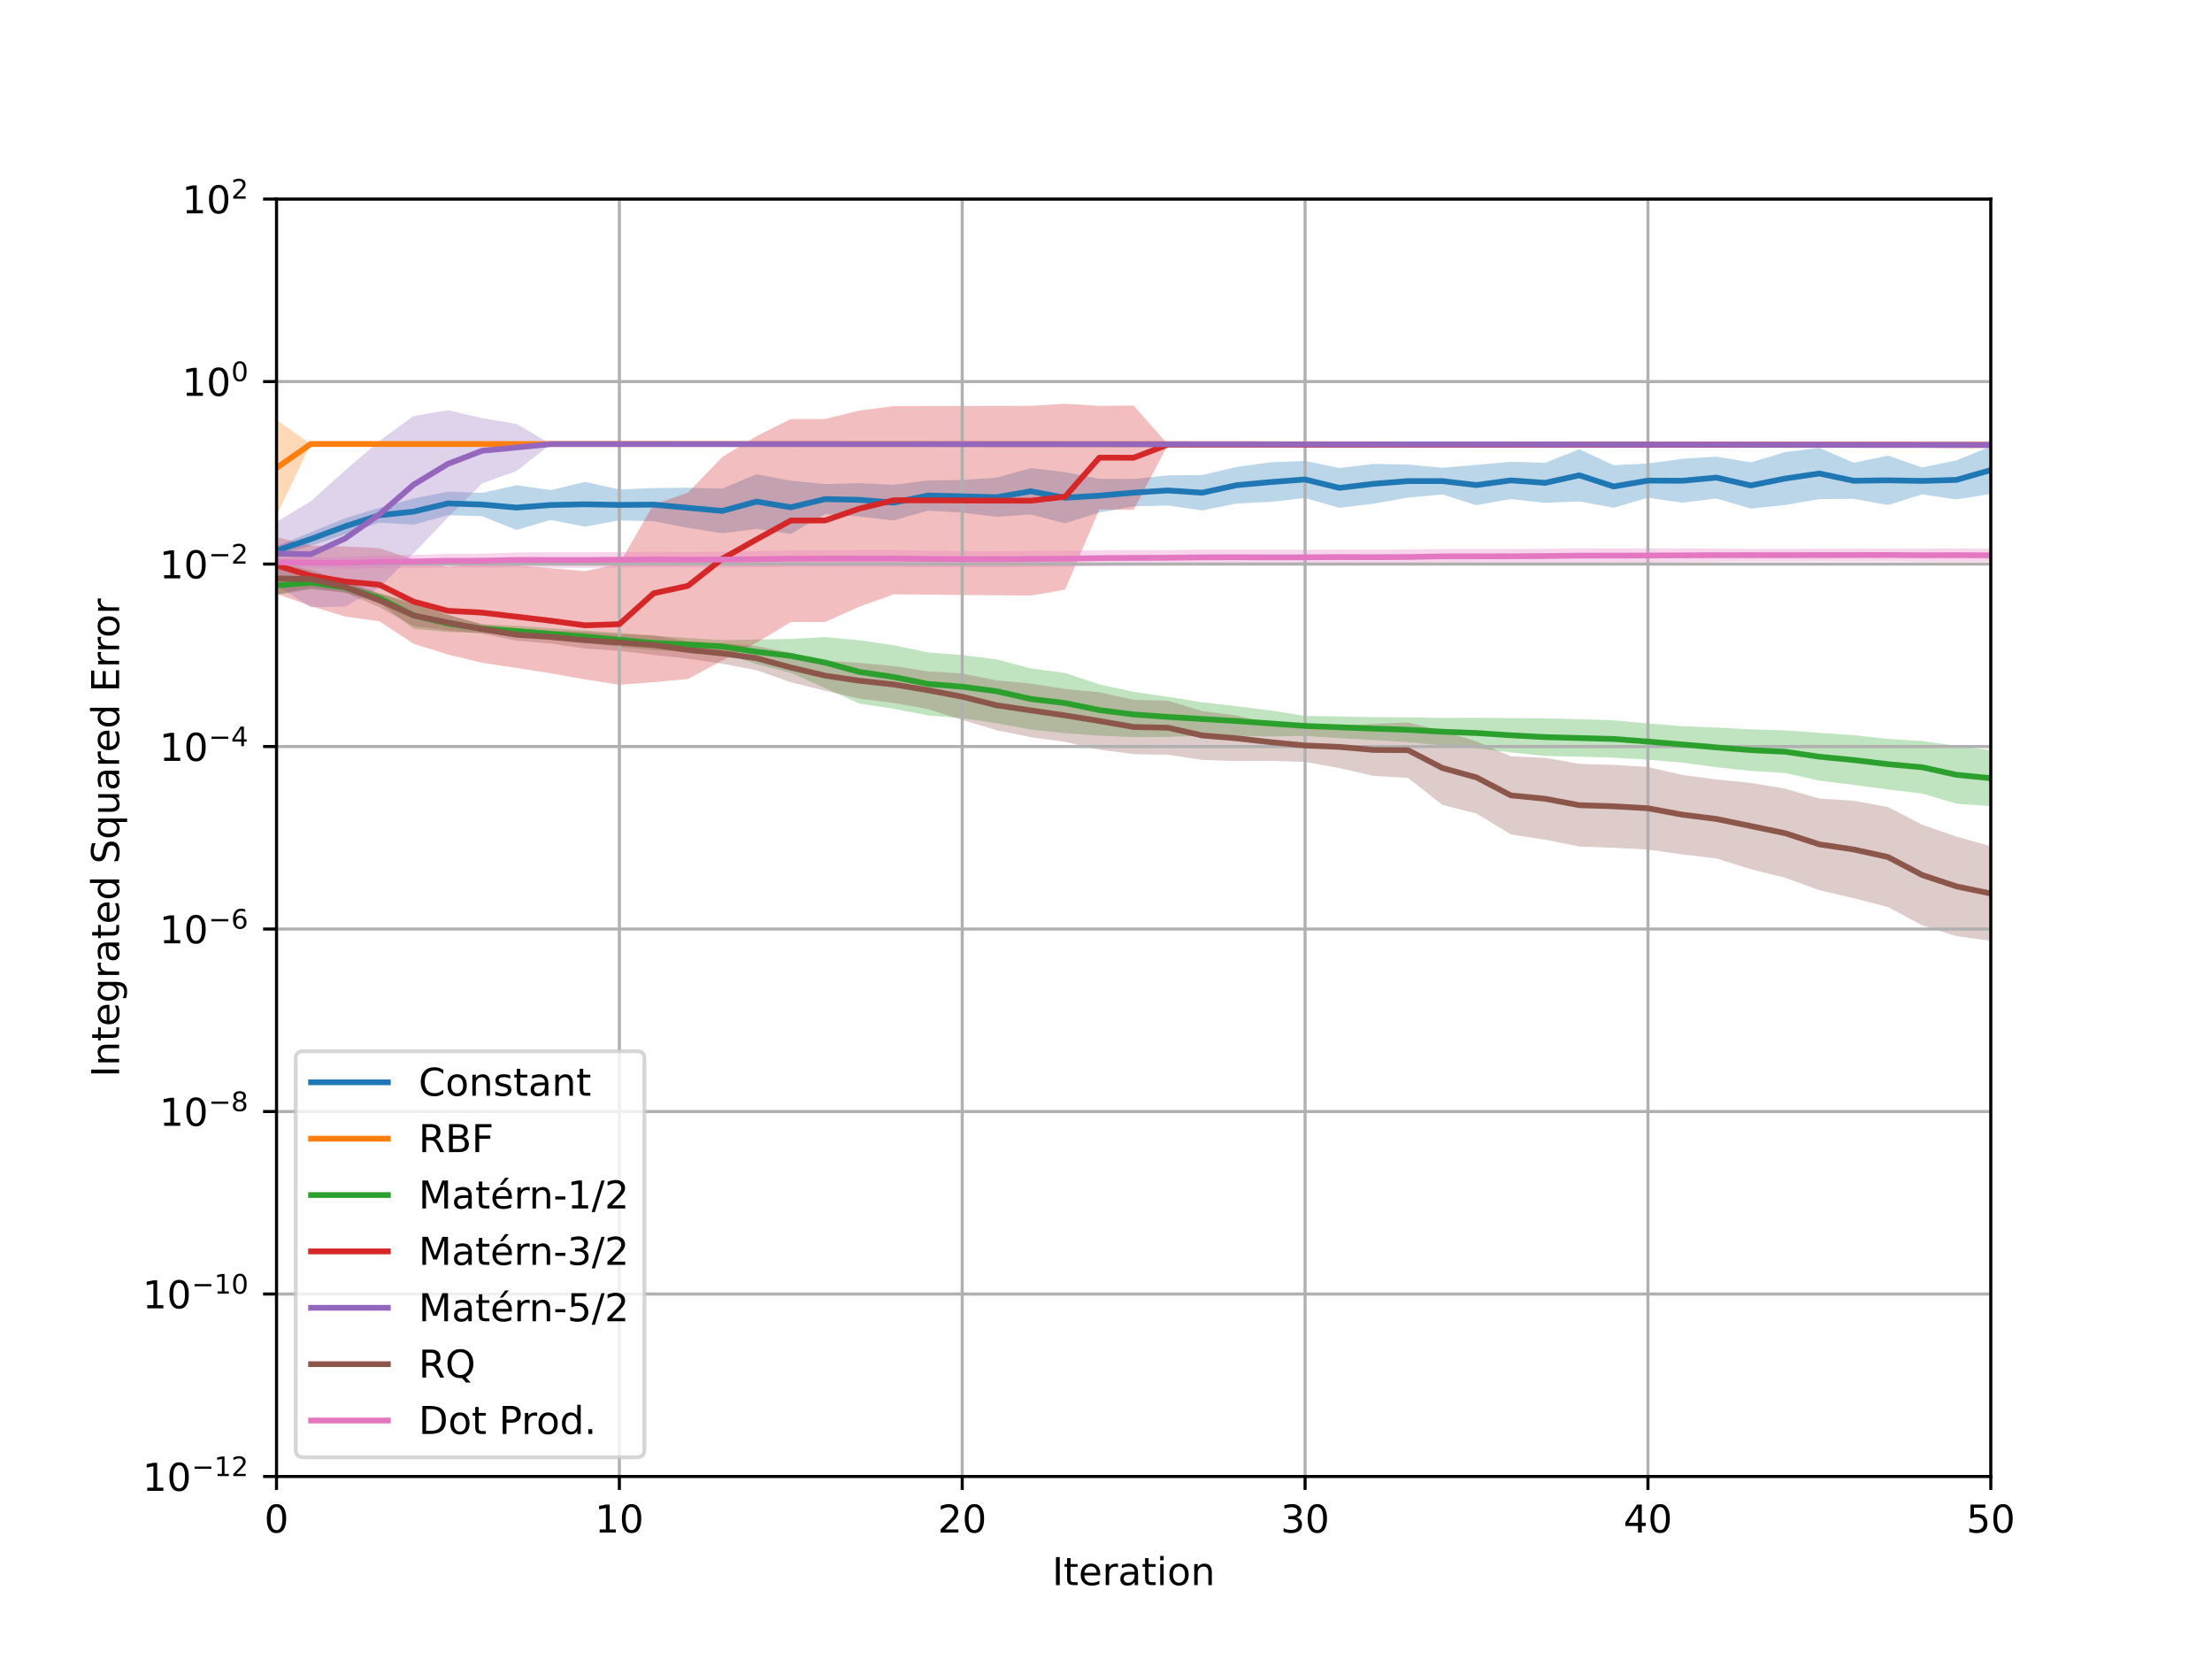 <?xml version="1.0" encoding="utf-8" standalone="no"?>
<!DOCTYPE svg PUBLIC "-//W3C//DTD SVG 1.1//EN"
  "http://www.w3.org/Graphics/SVG/1.1/DTD/svg11.dtd">
<!-- Created with matplotlib (https://matplotlib.org/) -->
<svg height="432pt" version="1.1" viewBox="0 0 576 432" width="576pt" xmlns="http://www.w3.org/2000/svg" xmlns:xlink="http://www.w3.org/1999/xlink">
 <defs>
  <style type="text/css">
*{stroke-linecap:butt;stroke-linejoin:round;}
  </style>
 </defs>
 <g id="figure_1">
  <g id="patch_1">
   <path d="M 0 432 
L 576 432 
L 576 0 
L 0 0 
z
" style="fill:#ffffff;"/>
  </g>
  <g id="axes_1">
   <g id="patch_2">
    <path d="M 72 384.48 
L 518.4 384.48 
L 518.4 51.84 
L 72 51.84 
z
" style="fill:#ffffff;"/>
   </g>
   <g id="PolyCollection_1">
    <path clip-path="url(#p502b6d258f)" d="M 72 144.445 
L 72 142.265 
L 80.928 138.592 
L 89.856 134.965 
L 98.784 132.229 
L 107.712 129.82 
L 116.64 128.041 
L 125.568 128.336 
L 134.496 126.358 
L 143.424 127.62 
L 152.352 125.48 
L 161.28 127.463 
L 170.208 127.087 
L 179.136 127.005 
L 188.064 127.237 
L 196.992 123.503 
L 205.92 125.172 
L 214.848 126.038 
L 223.776 125.796 
L 232.704 126.23 
L 241.632 125.098 
L 250.56 124.986 
L 259.488 124.394 
L 268.416 121.877 
L 277.344 122.945 
L 286.272 124.668 
L 295.2 124.721 
L 304.128 123.782 
L 313.056 123.692 
L 321.984 121.59 
L 330.912 120.38 
L 339.84 120.015 
L 348.768 121.849 
L 357.696 120.811 
L 366.624 120.963 
L 375.552 121.799 
L 384.48 121.058 
L 393.408 120.238 
L 402.336 120.516 
L 411.264 116.979 
L 420.192 121.146 
L 429.12 120.691 
L 438.048 119.487 
L 446.976 118.912 
L 455.904 120.397 
L 464.832 117.718 
L 473.76 116.621 
L 482.688 120.501 
L 491.616 118.636 
L 500.544 121.72 
L 509.472 119.864 
L 518.4 116.21 
L 518.4 128.604 
L 518.4 128.604 
L 509.472 130.047 
L 500.544 128.744 
L 491.616 131.506 
L 482.688 129.879 
L 473.76 129.975 
L 464.832 131.511 
L 455.904 132.427 
L 446.976 129.817 
L 438.048 130.897 
L 429.12 129.609 
L 420.192 132.207 
L 411.264 130.561 
L 402.336 130.944 
L 393.408 129.945 
L 384.48 131.555 
L 375.552 128.758 
L 366.624 129.579 
L 357.696 131.15 
L 348.768 132.246 
L 339.84 129.689 
L 330.912 130.675 
L 321.984 131.114 
L 313.056 132.91 
L 304.128 131.641 
L 295.2 131.855 
L 286.272 133.473 
L 277.344 136.286 
L 268.416 133.971 
L 259.488 134.571 
L 250.56 133.49 
L 241.632 132.982 
L 232.704 135.536 
L 223.776 134.511 
L 214.848 133.887 
L 205.92 139.019 
L 196.992 137.736 
L 188.064 138.858 
L 179.136 137.455 
L 170.208 135.715 
L 161.28 135.493 
L 152.352 137.152 
L 143.424 135.383 
L 134.496 137.995 
L 125.568 134.426 
L 116.64 134.14 
L 107.712 136.607 
L 98.784 136.11 
L 89.856 139.171 
L 80.928 142.14 
L 72 144.445 
z
" style="fill:#1f77b4;fill-opacity:0.3;"/>
   </g>
   <g id="PolyCollection_2">
    <path clip-path="url(#p502b6d258f)" d="M 72 134.288 
L 72 109.372 
L 80.928 115.606 
L 89.856 115.606 
L 98.784 115.607 
L 107.712 115.608 
L 116.64 115.608 
L 125.568 115.609 
L 134.496 115.61 
L 143.424 115.611 
L 152.352 115.612 
L 161.28 115.613 
L 170.208 115.614 
L 179.136 115.615 
L 188.064 115.617 
L 196.992 115.619 
L 205.92 115.621 
L 214.848 115.623 
L 223.776 115.625 
L 232.704 115.628 
L 241.632 115.631 
L 250.56 115.635 
L 259.488 115.638 
L 268.416 115.643 
L 277.344 115.647 
L 286.272 115.652 
L 295.2 115.657 
L 304.128 115.663 
L 313.056 115.669 
L 321.984 115.676 
L 330.912 115.682 
L 339.84 115.689 
L 348.768 115.697 
L 357.696 115.704 
L 366.624 115.712 
L 375.552 115.72 
L 384.48 115.728 
L 393.408 115.737 
L 402.336 115.745 
L 411.264 115.754 
L 420.192 115.762 
L 429.12 115.77 
L 438.048 115.779 
L 446.976 115.787 
L 455.904 115.795 
L 464.832 115.803 
L 473.76 115.811 
L 482.688 115.818 
L 491.616 115.826 
L 500.544 115.833 
L 509.472 115.84 
L 518.4 115.846 
L 518.4 115.851 
L 518.4 115.851 
L 509.472 115.844 
L 500.544 115.837 
L 491.616 115.83 
L 482.688 115.823 
L 473.76 115.815 
L 464.832 115.807 
L 455.904 115.799 
L 446.976 115.791 
L 438.048 115.783 
L 429.12 115.774 
L 420.192 115.766 
L 411.264 115.758 
L 402.336 115.749 
L 393.408 115.741 
L 384.48 115.732 
L 375.552 115.724 
L 366.624 115.716 
L 357.696 115.709 
L 348.768 115.701 
L 339.84 115.694 
L 330.912 115.687 
L 321.984 115.681 
L 313.056 115.674 
L 304.128 115.669 
L 295.2 115.663 
L 286.272 115.658 
L 277.344 115.653 
L 268.416 115.649 
L 259.488 115.645 
L 250.56 115.642 
L 241.632 115.638 
L 232.704 115.635 
L 223.776 115.633 
L 214.848 115.631 
L 205.92 115.629 
L 196.992 115.627 
L 188.064 115.625 
L 179.136 115.624 
L 170.208 115.623 
L 161.28 115.621 
L 152.352 115.621 
L 143.424 115.62 
L 134.496 115.619 
L 125.568 115.618 
L 116.64 115.617 
L 107.712 115.617 
L 98.784 115.616 
L 89.856 115.615 
L 80.928 115.614 
L 72 134.288 
z
" style="fill:#ff7f0e;fill-opacity:0.3;"/>
   </g>
   <g id="PolyCollection_3">
    <path clip-path="url(#p502b6d258f)" d="M 72 154.962 
L 72 149.943 
L 80.928 149.974 
L 89.856 151.616 
L 98.784 154.456 
L 107.712 156.78 
L 116.64 160.15 
L 125.568 162.55 
L 134.496 162.936 
L 143.424 163.583 
L 152.352 164.215 
L 161.28 164.757 
L 170.208 165.547 
L 179.136 166.129 
L 188.064 166.689 
L 196.992 166.52 
L 205.92 166.375 
L 214.848 165.908 
L 223.776 166.716 
L 232.704 168.024 
L 241.632 169.892 
L 250.56 170.589 
L 259.488 171.689 
L 268.416 174.047 
L 277.344 175.248 
L 286.272 178.227 
L 295.2 180.156 
L 304.128 181.458 
L 313.056 182.882 
L 321.984 183.89 
L 330.912 185.014 
L 339.84 186.434 
L 348.768 186.565 
L 357.696 186.75 
L 366.624 186.815 
L 375.552 186.959 
L 384.48 186.906 
L 393.408 187.009 
L 402.336 187.048 
L 411.264 187.303 
L 420.192 187.558 
L 429.12 188.396 
L 438.048 189.114 
L 446.976 189.461 
L 455.904 189.926 
L 464.832 190.189 
L 473.76 190.833 
L 482.688 191.445 
L 491.616 192.417 
L 500.544 192.959 
L 509.472 194.241 
L 518.4 195.355 
L 518.4 209.93 
L 518.4 209.93 
L 509.472 209.282 
L 500.544 206.642 
L 491.616 205.565 
L 482.688 204.381 
L 473.76 203.268 
L 464.832 201.304 
L 455.904 200.734 
L 446.976 199.779 
L 438.048 198.6 
L 429.12 197.81 
L 420.192 197.294 
L 411.264 197.065 
L 402.336 196.828 
L 393.408 195.918 
L 384.48 194.855 
L 375.552 194.111 
L 366.624 193.26 
L 357.696 192.697 
L 348.768 192.199 
L 339.84 191.64 
L 330.912 191.777 
L 321.984 191.62 
L 313.056 191.565 
L 304.128 191.894 
L 295.2 191.932 
L 286.272 191.585 
L 277.344 190.909 
L 268.416 189.972 
L 259.488 188.309 
L 250.56 187.041 
L 241.632 186.29 
L 232.704 184.56 
L 223.776 183.205 
L 214.848 179.159 
L 205.92 175.221 
L 196.992 172.946 
L 188.064 169.998 
L 179.136 169.556 
L 170.208 169.341 
L 161.28 168.462 
L 152.352 167.356 
L 143.424 166.556 
L 134.496 165.712 
L 125.568 164.828 
L 116.64 164.601 
L 107.712 163.754 
L 98.784 156.978 
L 89.856 154.345 
L 80.928 153.448 
L 72 154.962 
z
" style="fill:#2ca02c;fill-opacity:0.3;"/>
   </g>
   <g id="PolyCollection_4">
    <path clip-path="url(#p502b6d258f)" d="M 72 154.614 
L 72 139.846 
L 80.928 142.077 
L 89.856 142.298 
L 98.784 142.741 
L 107.712 145.71 
L 116.64 147.665 
L 125.568 146.475 
L 134.496 147.227 
L 143.424 147.954 
L 152.352 148.745 
L 161.28 146.753 
L 170.208 131.342 
L 179.136 128.29 
L 188.064 119.01 
L 196.992 113.577 
L 205.92 109.097 
L 214.848 109.096 
L 223.776 106.907 
L 232.704 105.749 
L 241.632 105.734 
L 250.56 105.709 
L 259.488 105.693 
L 268.416 105.673 
L 277.344 105.138 
L 286.272 105.682 
L 295.2 105.613 
L 304.128 115.714 
L 313.056 115.717 
L 321.984 115.72 
L 330.912 115.723 
L 339.84 115.727 
L 348.768 115.731 
L 357.696 115.735 
L 366.624 115.74 
L 375.552 115.744 
L 384.48 115.75 
L 393.408 115.756 
L 402.336 115.762 
L 411.264 115.768 
L 420.192 115.775 
L 429.12 115.782 
L 438.048 115.789 
L 446.976 115.797 
L 455.904 115.805 
L 464.832 115.813 
L 473.76 115.821 
L 482.688 115.829 
L 491.616 115.838 
L 500.544 115.846 
L 509.472 115.855 
L 518.4 115.863 
L 518.4 115.904 
L 518.4 115.904 
L 509.472 115.897 
L 500.544 115.891 
L 491.616 115.885 
L 482.688 115.879 
L 473.76 115.874 
L 464.832 115.869 
L 455.904 115.865 
L 446.976 115.861 
L 438.048 115.857 
L 429.12 115.853 
L 420.192 115.85 
L 411.264 115.847 
L 402.336 115.845 
L 393.408 115.842 
L 384.48 115.84 
L 375.552 115.839 
L 366.624 115.837 
L 357.696 115.835 
L 348.768 115.834 
L 339.84 115.833 
L 330.912 115.832 
L 321.984 115.831 
L 313.056 115.83 
L 304.128 115.83 
L 295.2 132.778 
L 286.272 132.658 
L 277.344 153.541 
L 268.416 155.092 
L 259.488 155.006 
L 250.56 154.94 
L 241.632 154.836 
L 232.704 154.773 
L 223.776 157.985 
L 214.848 161.964 
L 205.92 161.981 
L 196.992 167.364 
L 188.064 172.005 
L 179.136 176.812 
L 170.208 177.631 
L 161.28 178.317 
L 152.352 176.921 
L 143.424 175.327 
L 134.496 173.944 
L 125.568 172.583 
L 116.64 170.438 
L 107.712 167.652 
L 98.784 161.78 
L 89.856 160.534 
L 80.928 157.803 
L 72 154.614 
z
" style="fill:#d62728;fill-opacity:0.3;"/>
   </g>
   <g id="PolyCollection_5">
    <path clip-path="url(#p502b6d258f)" d="M 72 152.453 
L 72 135.919 
L 80.928 130.5 
L 89.856 122.516 
L 98.784 114.809 
L 107.712 108.318 
L 116.64 106.821 
L 125.568 108.884 
L 134.496 110.379 
L 143.424 115.623 
L 152.352 115.624 
L 161.28 115.625 
L 170.208 115.626 
L 179.136 115.627 
L 188.064 115.628 
L 196.992 115.629 
L 205.92 115.631 
L 214.848 115.633 
L 223.776 115.635 
L 232.704 115.637 
L 241.632 115.64 
L 250.56 115.643 
L 259.488 115.646 
L 268.416 115.649 
L 277.344 115.653 
L 286.272 115.657 
L 295.2 115.662 
L 304.128 115.667 
L 313.056 115.672 
L 321.984 115.678 
L 330.912 115.684 
L 339.84 115.691 
L 348.768 115.697 
L 357.696 115.704 
L 366.624 115.712 
L 375.552 115.719 
L 384.48 115.727 
L 393.408 115.735 
L 402.336 115.743 
L 411.264 115.752 
L 420.192 115.76 
L 429.12 115.769 
L 438.048 115.777 
L 446.976 115.785 
L 455.904 115.794 
L 464.832 115.802 
L 473.76 115.81 
L 482.688 115.818 
L 491.616 115.826 
L 500.544 115.834 
L 509.472 115.841 
L 518.4 115.848 
L 518.4 115.862 
L 518.4 115.862 
L 509.472 115.854 
L 500.544 115.846 
L 491.616 115.838 
L 482.688 115.83 
L 473.76 115.822 
L 464.832 115.813 
L 455.904 115.805 
L 446.976 115.797 
L 438.048 115.788 
L 429.12 115.78 
L 420.192 115.772 
L 411.264 115.764 
L 402.336 115.756 
L 393.408 115.748 
L 384.48 115.741 
L 375.552 115.734 
L 366.624 115.727 
L 357.696 115.72 
L 348.768 115.714 
L 339.84 115.708 
L 330.912 115.703 
L 321.984 115.698 
L 313.056 115.694 
L 304.128 115.689 
L 295.2 115.686 
L 286.272 115.682 
L 277.344 115.679 
L 268.416 115.676 
L 259.488 115.674 
L 250.56 115.672 
L 241.632 115.67 
L 232.704 115.668 
L 223.776 115.667 
L 214.848 115.665 
L 205.92 115.664 
L 196.992 115.663 
L 188.064 115.662 
L 179.136 115.661 
L 170.208 115.66 
L 161.28 115.66 
L 152.352 115.659 
L 143.424 115.658 
L 134.496 122.652 
L 125.568 125.854 
L 116.64 134.762 
L 107.712 144.07 
L 98.784 153.075 
L 89.856 157.949 
L 80.928 158.128 
L 72 152.453 
z
" style="fill:#9467bd;fill-opacity:0.3;"/>
   </g>
   <g id="PolyCollection_6">
    <path clip-path="url(#p502b6d258f)" d="M 72 154.766 
L 72 146.436 
L 80.928 148.447 
L 89.856 151.408 
L 98.784 154.514 
L 107.712 157.434 
L 116.64 160.06 
L 125.568 162.643 
L 134.496 163.724 
L 143.424 164.177 
L 152.352 164.539 
L 161.28 165.158 
L 170.208 165.416 
L 179.136 166.99 
L 188.064 167.477 
L 196.992 168.244 
L 205.92 169.981 
L 214.848 172.013 
L 223.776 172.603 
L 232.704 173.436 
L 241.632 174.813 
L 250.56 175.378 
L 259.488 177.17 
L 268.416 178.007 
L 277.344 179.411 
L 286.272 180.263 
L 295.2 182.236 
L 304.128 182.464 
L 313.056 185.148 
L 321.984 186.32 
L 330.912 188.398 
L 339.84 189.846 
L 348.768 188.983 
L 357.696 188.505 
L 366.624 188.12 
L 375.552 190.36 
L 384.48 193.046 
L 393.408 196.945 
L 402.336 197.346 
L 411.264 198.906 
L 420.192 199.164 
L 429.12 199.729 
L 438.048 201.79 
L 446.976 202.96 
L 455.904 203.881 
L 464.832 205.352 
L 473.76 207.942 
L 482.688 208.512 
L 491.616 210.152 
L 500.544 214.751 
L 509.472 217.865 
L 518.4 220.343 
L 518.4 244.998 
L 518.4 244.998 
L 509.472 243.777 
L 500.544 240.961 
L 491.616 236.182 
L 482.688 233.886 
L 473.76 231.806 
L 464.832 228.563 
L 455.904 226.329 
L 446.976 223.557 
L 438.048 222.483 
L 429.12 221.22 
L 420.192 220.76 
L 411.264 220.433 
L 402.336 218.646 
L 393.408 217.28 
L 384.48 211.847 
L 375.552 209.574 
L 366.624 202.561 
L 357.696 202.048 
L 348.768 200.011 
L 339.84 198.412 
L 330.912 198.129 
L 321.984 198.18 
L 313.056 197.878 
L 304.128 196.532 
L 295.2 196.376 
L 286.272 195.224 
L 277.344 193.177 
L 268.416 191.958 
L 259.488 190.14 
L 250.56 187.459 
L 241.632 184.646 
L 232.704 183.039 
L 223.776 181.922 
L 214.848 179.863 
L 205.92 177.648 
L 196.992 174.529 
L 188.064 172.823 
L 179.136 171.51 
L 170.208 170.552 
L 161.28 169.486 
L 152.352 168.898 
L 143.424 167.563 
L 134.496 166.862 
L 125.568 164.992 
L 116.64 164.185 
L 107.712 163.068 
L 98.784 158.109 
L 89.856 154.286 
L 80.928 153.183 
L 72 154.766 
z
" style="fill:#8c564b;fill-opacity:0.3;"/>
   </g>
   <g id="PolyCollection_7">
    <path clip-path="url(#p502b6d258f)" d="M 72 147.43 
L 72 145.367 
L 80.928 145.157 
L 89.856 144.979 
L 98.784 144.664 
L 107.712 144.49 
L 116.64 144.217 
L 125.568 144.18 
L 134.496 143.859 
L 143.424 143.795 
L 152.352 143.81 
L 161.28 143.709 
L 170.208 143.67 
L 179.136 143.703 
L 188.064 143.652 
L 196.992 143.525 
L 205.92 143.33 
L 214.848 143.332 
L 223.776 143.245 
L 232.704 143.225 
L 241.632 143.394 
L 250.56 143.516 
L 259.488 143.534 
L 268.416 143.445 
L 277.344 143.382 
L 286.272 143.28 
L 295.2 143.213 
L 304.128 143.249 
L 313.056 143.117 
L 321.984 143.122 
L 330.912 143.156 
L 339.84 143.157 
L 348.768 143.104 
L 357.696 143.174 
L 366.624 143.066 
L 375.552 142.968 
L 384.48 142.95 
L 393.408 142.96 
L 402.336 142.91 
L 411.264 142.787 
L 420.192 142.849 
L 429.12 142.793 
L 438.048 142.817 
L 446.976 142.851 
L 455.904 142.917 
L 464.832 142.925 
L 473.76 142.9 
L 482.688 142.854 
L 491.616 142.86 
L 500.544 142.866 
L 509.472 142.808 
L 518.4 142.909 
L 518.4 146.301 
L 518.4 146.301 
L 509.472 146.319 
L 500.544 146.308 
L 491.616 146.17 
L 482.688 146.217 
L 473.76 146.171 
L 464.832 146.214 
L 455.904 146.193 
L 446.976 146.276 
L 438.048 146.399 
L 429.12 146.502 
L 420.192 146.508 
L 411.264 146.581 
L 402.336 146.668 
L 393.408 146.755 
L 384.48 146.791 
L 375.552 146.789 
L 366.624 147.022 
L 357.696 147.007 
L 348.768 147.033 
L 339.84 147.084 
L 330.912 147.128 
L 321.984 147.086 
L 313.056 147.151 
L 304.128 147.23 
L 295.2 147.333 
L 286.272 147.381 
L 277.344 147.616 
L 268.416 147.646 
L 259.488 147.692 
L 250.56 147.684 
L 241.632 147.717 
L 232.704 147.661 
L 223.776 147.633 
L 214.848 147.592 
L 205.92 147.631 
L 196.992 147.716 
L 188.064 147.761 
L 179.136 147.745 
L 170.208 147.731 
L 161.28 147.788 
L 152.352 147.85 
L 143.424 147.844 
L 134.496 147.755 
L 125.568 147.851 
L 116.64 147.827 
L 107.712 147.95 
L 98.784 147.995 
L 89.856 148.074 
L 80.928 147.914 
L 72 147.43 
z
" style="fill:#e377c2;fill-opacity:0.3;"/>
   </g>
   <g id="matplotlib.axis_1">
    <g id="xtick_1">
     <g id="line2d_1">
      <path clip-path="url(#p502b6d258f)" d="M 72 384.48 
L 72 51.84 
" style="fill:none;stroke:#b0b0b0;stroke-linecap:square;stroke-width:0.8;"/>
     </g>
     <g id="line2d_2">
      <defs>
       <path d="M 0 0 
L 0 3.5 
" id="m3f97fd302b" style="stroke:#000000;stroke-width:0.8;"/>
      </defs>
      <g>
       <use style="stroke:#000000;stroke-width:0.8;" x="72" xlink:href="#m3f97fd302b" y="384.48"/>
      </g>
     </g>
     <g id="text_1">
      <!-- 0 -->
      <defs>
       <path d="M 31.781 66.406 
Q 24.172 66.406 20.328 58.906 
Q 16.5 51.422 16.5 36.375 
Q 16.5 21.391 20.328 13.891 
Q 24.172 6.391 31.781 6.391 
Q 39.453 6.391 43.281 13.891 
Q 47.125 21.391 47.125 36.375 
Q 47.125 51.422 43.281 58.906 
Q 39.453 66.406 31.781 66.406 
z
M 31.781 74.219 
Q 44.047 74.219 50.516 64.516 
Q 56.984 54.828 56.984 36.375 
Q 56.984 17.969 50.516 8.266 
Q 44.047 -1.422 31.781 -1.422 
Q 19.531 -1.422 13.062 8.266 
Q 6.594 17.969 6.594 36.375 
Q 6.594 54.828 13.062 64.516 
Q 19.531 74.219 31.781 74.219 
z
" id="DejaVuSans-48"/>
      </defs>
      <g transform="translate(68.819 399.078)scale(0.1 -0.1)">
       <use xlink:href="#DejaVuSans-48"/>
      </g>
     </g>
    </g>
    <g id="xtick_2">
     <g id="line2d_3">
      <path clip-path="url(#p502b6d258f)" d="M 161.28 384.48 
L 161.28 51.84 
" style="fill:none;stroke:#b0b0b0;stroke-linecap:square;stroke-width:0.8;"/>
     </g>
     <g id="line2d_4">
      <g>
       <use style="stroke:#000000;stroke-width:0.8;" x="161.28" xlink:href="#m3f97fd302b" y="384.48"/>
      </g>
     </g>
     <g id="text_2">
      <!-- 10 -->
      <defs>
       <path d="M 12.406 8.297 
L 28.516 8.297 
L 28.516 63.922 
L 10.984 60.406 
L 10.984 69.391 
L 28.422 72.906 
L 38.281 72.906 
L 38.281 8.297 
L 54.391 8.297 
L 54.391 0 
L 12.406 0 
z
" id="DejaVuSans-49"/>
      </defs>
      <g transform="translate(154.917 399.078)scale(0.1 -0.1)">
       <use xlink:href="#DejaVuSans-49"/>
       <use x="63.623" xlink:href="#DejaVuSans-48"/>
      </g>
     </g>
    </g>
    <g id="xtick_3">
     <g id="line2d_5">
      <path clip-path="url(#p502b6d258f)" d="M 250.56 384.48 
L 250.56 51.84 
" style="fill:none;stroke:#b0b0b0;stroke-linecap:square;stroke-width:0.8;"/>
     </g>
     <g id="line2d_6">
      <g>
       <use style="stroke:#000000;stroke-width:0.8;" x="250.56" xlink:href="#m3f97fd302b" y="384.48"/>
      </g>
     </g>
     <g id="text_3">
      <!-- 20 -->
      <defs>
       <path d="M 19.188 8.297 
L 53.609 8.297 
L 53.609 0 
L 7.328 0 
L 7.328 8.297 
Q 12.938 14.109 22.625 23.891 
Q 32.328 33.688 34.812 36.531 
Q 39.547 41.844 41.422 45.531 
Q 43.312 49.219 43.312 52.781 
Q 43.312 58.594 39.234 62.25 
Q 35.156 65.922 28.609 65.922 
Q 23.969 65.922 18.812 64.312 
Q 13.672 62.703 7.812 59.422 
L 7.812 69.391 
Q 13.766 71.781 18.938 73 
Q 24.125 74.219 28.422 74.219 
Q 39.75 74.219 46.484 68.547 
Q 53.219 62.891 53.219 53.422 
Q 53.219 48.922 51.531 44.891 
Q 49.859 40.875 45.406 35.406 
Q 44.188 33.984 37.641 27.219 
Q 31.109 20.453 19.188 8.297 
z
" id="DejaVuSans-50"/>
      </defs>
      <g transform="translate(244.197 399.078)scale(0.1 -0.1)">
       <use xlink:href="#DejaVuSans-50"/>
       <use x="63.623" xlink:href="#DejaVuSans-48"/>
      </g>
     </g>
    </g>
    <g id="xtick_4">
     <g id="line2d_7">
      <path clip-path="url(#p502b6d258f)" d="M 339.84 384.48 
L 339.84 51.84 
" style="fill:none;stroke:#b0b0b0;stroke-linecap:square;stroke-width:0.8;"/>
     </g>
     <g id="line2d_8">
      <g>
       <use style="stroke:#000000;stroke-width:0.8;" x="339.84" xlink:href="#m3f97fd302b" y="384.48"/>
      </g>
     </g>
     <g id="text_4">
      <!-- 30 -->
      <defs>
       <path d="M 40.578 39.312 
Q 47.656 37.797 51.625 33 
Q 55.609 28.219 55.609 21.188 
Q 55.609 10.406 48.188 4.484 
Q 40.766 -1.422 27.094 -1.422 
Q 22.516 -1.422 17.656 -0.516 
Q 12.797 0.391 7.625 2.203 
L 7.625 11.719 
Q 11.719 9.328 16.594 8.109 
Q 21.484 6.891 26.812 6.891 
Q 36.078 6.891 40.938 10.547 
Q 45.797 14.203 45.797 21.188 
Q 45.797 27.641 41.281 31.266 
Q 36.766 34.906 28.719 34.906 
L 20.219 34.906 
L 20.219 43.016 
L 29.109 43.016 
Q 36.375 43.016 40.234 45.922 
Q 44.094 48.828 44.094 54.297 
Q 44.094 59.906 40.109 62.906 
Q 36.141 65.922 28.719 65.922 
Q 24.656 65.922 20.016 65.031 
Q 15.375 64.156 9.812 62.312 
L 9.812 71.094 
Q 15.438 72.656 20.344 73.438 
Q 25.25 74.219 29.594 74.219 
Q 40.828 74.219 47.359 69.109 
Q 53.906 64.016 53.906 55.328 
Q 53.906 49.266 50.438 45.094 
Q 46.969 40.922 40.578 39.312 
z
" id="DejaVuSans-51"/>
      </defs>
      <g transform="translate(333.478 399.078)scale(0.1 -0.1)">
       <use xlink:href="#DejaVuSans-51"/>
       <use x="63.623" xlink:href="#DejaVuSans-48"/>
      </g>
     </g>
    </g>
    <g id="xtick_5">
     <g id="line2d_9">
      <path clip-path="url(#p502b6d258f)" d="M 429.12 384.48 
L 429.12 51.84 
" style="fill:none;stroke:#b0b0b0;stroke-linecap:square;stroke-width:0.8;"/>
     </g>
     <g id="line2d_10">
      <g>
       <use style="stroke:#000000;stroke-width:0.8;" x="429.12" xlink:href="#m3f97fd302b" y="384.48"/>
      </g>
     </g>
     <g id="text_5">
      <!-- 40 -->
      <defs>
       <path d="M 37.797 64.312 
L 12.891 25.391 
L 37.797 25.391 
z
M 35.203 72.906 
L 47.609 72.906 
L 47.609 25.391 
L 58.016 25.391 
L 58.016 17.188 
L 47.609 17.188 
L 47.609 0 
L 37.797 0 
L 37.797 17.188 
L 4.891 17.188 
L 4.891 26.703 
z
" id="DejaVuSans-52"/>
      </defs>
      <g transform="translate(422.757 399.078)scale(0.1 -0.1)">
       <use xlink:href="#DejaVuSans-52"/>
       <use x="63.623" xlink:href="#DejaVuSans-48"/>
      </g>
     </g>
    </g>
    <g id="xtick_6">
     <g id="line2d_11">
      <path clip-path="url(#p502b6d258f)" d="M 518.4 384.48 
L 518.4 51.84 
" style="fill:none;stroke:#b0b0b0;stroke-linecap:square;stroke-width:0.8;"/>
     </g>
     <g id="line2d_12">
      <g>
       <use style="stroke:#000000;stroke-width:0.8;" x="518.4" xlink:href="#m3f97fd302b" y="384.48"/>
      </g>
     </g>
     <g id="text_6">
      <!-- 50 -->
      <defs>
       <path d="M 10.797 72.906 
L 49.516 72.906 
L 49.516 64.594 
L 19.828 64.594 
L 19.828 46.734 
Q 21.969 47.469 24.109 47.828 
Q 26.266 48.188 28.422 48.188 
Q 40.625 48.188 47.75 41.5 
Q 54.891 34.812 54.891 23.391 
Q 54.891 11.625 47.562 5.094 
Q 40.234 -1.422 26.906 -1.422 
Q 22.312 -1.422 17.547 -0.641 
Q 12.797 0.141 7.719 1.703 
L 7.719 11.625 
Q 12.109 9.234 16.797 8.062 
Q 21.484 6.891 26.703 6.891 
Q 35.156 6.891 40.078 11.328 
Q 45.016 15.766 45.016 23.391 
Q 45.016 31 40.078 35.438 
Q 35.156 39.891 26.703 39.891 
Q 22.75 39.891 18.812 39.016 
Q 14.891 38.141 10.797 36.281 
z
" id="DejaVuSans-53"/>
      </defs>
      <g transform="translate(512.038 399.078)scale(0.1 -0.1)">
       <use xlink:href="#DejaVuSans-53"/>
       <use x="63.623" xlink:href="#DejaVuSans-48"/>
      </g>
     </g>
    </g>
    <g id="text_7">
     <!-- Iteration -->
     <defs>
      <path d="M 9.812 72.906 
L 19.672 72.906 
L 19.672 0 
L 9.812 0 
z
" id="DejaVuSans-73"/>
      <path d="M 18.312 70.219 
L 18.312 54.688 
L 36.812 54.688 
L 36.812 47.703 
L 18.312 47.703 
L 18.312 18.016 
Q 18.312 11.328 20.141 9.422 
Q 21.969 7.516 27.594 7.516 
L 36.812 7.516 
L 36.812 0 
L 27.594 0 
Q 17.188 0 13.234 3.875 
Q 9.281 7.766 9.281 18.016 
L 9.281 47.703 
L 2.688 47.703 
L 2.688 54.688 
L 9.281 54.688 
L 9.281 70.219 
z
" id="DejaVuSans-116"/>
      <path d="M 56.203 29.594 
L 56.203 25.203 
L 14.891 25.203 
Q 15.484 15.922 20.484 11.062 
Q 25.484 6.203 34.422 6.203 
Q 39.594 6.203 44.453 7.469 
Q 49.312 8.734 54.109 11.281 
L 54.109 2.781 
Q 49.266 0.734 44.188 -0.344 
Q 39.109 -1.422 33.891 -1.422 
Q 20.797 -1.422 13.156 6.188 
Q 5.516 13.812 5.516 26.812 
Q 5.516 40.234 12.766 48.109 
Q 20.016 56 32.328 56 
Q 43.359 56 49.781 48.891 
Q 56.203 41.797 56.203 29.594 
z
M 47.219 32.234 
Q 47.125 39.594 43.094 43.984 
Q 39.062 48.391 32.422 48.391 
Q 24.906 48.391 20.391 44.141 
Q 15.875 39.891 15.188 32.172 
z
" id="DejaVuSans-101"/>
      <path d="M 41.109 46.297 
Q 39.594 47.172 37.812 47.578 
Q 36.031 48 33.891 48 
Q 26.266 48 22.188 43.047 
Q 18.109 38.094 18.109 28.812 
L 18.109 0 
L 9.078 0 
L 9.078 54.688 
L 18.109 54.688 
L 18.109 46.188 
Q 20.953 51.172 25.484 53.578 
Q 30.031 56 36.531 56 
Q 37.453 56 38.578 55.875 
Q 39.703 55.766 41.062 55.516 
z
" id="DejaVuSans-114"/>
      <path d="M 34.281 27.484 
Q 23.391 27.484 19.188 25 
Q 14.984 22.516 14.984 16.5 
Q 14.984 11.719 18.141 8.906 
Q 21.297 6.109 26.703 6.109 
Q 34.188 6.109 38.703 11.406 
Q 43.219 16.703 43.219 25.484 
L 43.219 27.484 
z
M 52.203 31.203 
L 52.203 0 
L 43.219 0 
L 43.219 8.297 
Q 40.141 3.328 35.547 0.953 
Q 30.953 -1.422 24.312 -1.422 
Q 15.922 -1.422 10.953 3.297 
Q 6 8.016 6 15.922 
Q 6 25.141 12.172 29.828 
Q 18.359 34.516 30.609 34.516 
L 43.219 34.516 
L 43.219 35.406 
Q 43.219 41.609 39.141 45 
Q 35.062 48.391 27.688 48.391 
Q 23 48.391 18.547 47.266 
Q 14.109 46.141 10.016 43.891 
L 10.016 52.203 
Q 14.938 54.109 19.578 55.047 
Q 24.219 56 28.609 56 
Q 40.484 56 46.344 49.844 
Q 52.203 43.703 52.203 31.203 
z
" id="DejaVuSans-97"/>
      <path d="M 9.422 54.688 
L 18.406 54.688 
L 18.406 0 
L 9.422 0 
z
M 9.422 75.984 
L 18.406 75.984 
L 18.406 64.594 
L 9.422 64.594 
z
" id="DejaVuSans-105"/>
      <path d="M 30.609 48.391 
Q 23.391 48.391 19.188 42.75 
Q 14.984 37.109 14.984 27.297 
Q 14.984 17.484 19.156 11.844 
Q 23.344 6.203 30.609 6.203 
Q 37.797 6.203 41.984 11.859 
Q 46.188 17.531 46.188 27.297 
Q 46.188 37.016 41.984 42.703 
Q 37.797 48.391 30.609 48.391 
z
M 30.609 56 
Q 42.328 56 49.016 48.375 
Q 55.719 40.766 55.719 27.297 
Q 55.719 13.875 49.016 6.219 
Q 42.328 -1.422 30.609 -1.422 
Q 18.844 -1.422 12.172 6.219 
Q 5.516 13.875 5.516 27.297 
Q 5.516 40.766 12.172 48.375 
Q 18.844 56 30.609 56 
z
" id="DejaVuSans-111"/>
      <path d="M 54.891 33.016 
L 54.891 0 
L 45.906 0 
L 45.906 32.719 
Q 45.906 40.484 42.875 44.328 
Q 39.844 48.188 33.797 48.188 
Q 26.516 48.188 22.312 43.547 
Q 18.109 38.922 18.109 30.906 
L 18.109 0 
L 9.078 0 
L 9.078 54.688 
L 18.109 54.688 
L 18.109 46.188 
Q 21.344 51.125 25.703 53.562 
Q 30.078 56 35.797 56 
Q 45.219 56 50.047 50.172 
Q 54.891 44.344 54.891 33.016 
z
" id="DejaVuSans-110"/>
     </defs>
     <g transform="translate(273.991 412.757)scale(0.1 -0.1)">
      <use xlink:href="#DejaVuSans-73"/>
      <use x="29.492" xlink:href="#DejaVuSans-116"/>
      <use x="68.701" xlink:href="#DejaVuSans-101"/>
      <use x="130.225" xlink:href="#DejaVuSans-114"/>
      <use x="171.338" xlink:href="#DejaVuSans-97"/>
      <use x="232.617" xlink:href="#DejaVuSans-116"/>
      <use x="271.826" xlink:href="#DejaVuSans-105"/>
      <use x="299.609" xlink:href="#DejaVuSans-111"/>
      <use x="360.791" xlink:href="#DejaVuSans-110"/>
     </g>
    </g>
   </g>
   <g id="matplotlib.axis_2">
    <g id="ytick_1">
     <g id="line2d_13">
      <path clip-path="url(#p502b6d258f)" d="M 72 384.48 
L 518.4 384.48 
" style="fill:none;stroke:#b0b0b0;stroke-linecap:square;stroke-width:0.8;"/>
     </g>
     <g id="line2d_14">
      <defs>
       <path d="M 0 0 
L -3.5 0 
" id="md182899962" style="stroke:#000000;stroke-width:0.8;"/>
      </defs>
      <g>
       <use style="stroke:#000000;stroke-width:0.8;" x="72" xlink:href="#md182899962" y="384.48"/>
      </g>
     </g>
     <g id="text_8">
      <!-- $\mathdefault{10^{-12}}$ -->
      <defs>
       <path d="M 10.594 35.5 
L 73.188 35.5 
L 73.188 27.203 
L 10.594 27.203 
z
" id="DejaVuSans-8722"/>
      </defs>
      <g transform="translate(37.1 388.279)scale(0.1 -0.1)">
       <use transform="translate(0 0.766)" xlink:href="#DejaVuSans-49"/>
       <use transform="translate(63.623 0.766)" xlink:href="#DejaVuSans-48"/>
       <use transform="translate(128.203 39.047)scale(0.7)" xlink:href="#DejaVuSans-8722"/>
       <use transform="translate(186.855 39.047)scale(0.7)" xlink:href="#DejaVuSans-49"/>
       <use transform="translate(231.392 39.047)scale(0.7)" xlink:href="#DejaVuSans-50"/>
      </g>
     </g>
    </g>
    <g id="ytick_2">
     <g id="line2d_15">
      <path clip-path="url(#p502b6d258f)" d="M 72 336.96 
L 518.4 336.96 
" style="fill:none;stroke:#b0b0b0;stroke-linecap:square;stroke-width:0.8;"/>
     </g>
     <g id="line2d_16">
      <g>
       <use style="stroke:#000000;stroke-width:0.8;" x="72" xlink:href="#md182899962" y="336.96"/>
      </g>
     </g>
     <g id="text_9">
      <!-- $\mathdefault{10^{-10}}$ -->
      <g transform="translate(37.1 340.759)scale(0.1 -0.1)">
       <use transform="translate(0 0.766)" xlink:href="#DejaVuSans-49"/>
       <use transform="translate(63.623 0.766)" xlink:href="#DejaVuSans-48"/>
       <use transform="translate(128.203 39.047)scale(0.7)" xlink:href="#DejaVuSans-8722"/>
       <use transform="translate(186.855 39.047)scale(0.7)" xlink:href="#DejaVuSans-49"/>
       <use transform="translate(231.392 39.047)scale(0.7)" xlink:href="#DejaVuSans-48"/>
      </g>
     </g>
    </g>
    <g id="ytick_3">
     <g id="line2d_17">
      <path clip-path="url(#p502b6d258f)" d="M 72 289.44 
L 518.4 289.44 
" style="fill:none;stroke:#b0b0b0;stroke-linecap:square;stroke-width:0.8;"/>
     </g>
     <g id="line2d_18">
      <g>
       <use style="stroke:#000000;stroke-width:0.8;" x="72" xlink:href="#md182899962" y="289.44"/>
      </g>
     </g>
     <g id="text_10">
      <!-- $\mathdefault{10^{-8}}$ -->
      <defs>
       <path d="M 31.781 34.625 
Q 24.75 34.625 20.719 30.859 
Q 16.703 27.094 16.703 20.516 
Q 16.703 13.922 20.719 10.156 
Q 24.75 6.391 31.781 6.391 
Q 38.812 6.391 42.859 10.172 
Q 46.922 13.969 46.922 20.516 
Q 46.922 27.094 42.891 30.859 
Q 38.875 34.625 31.781 34.625 
z
M 21.922 38.812 
Q 15.578 40.375 12.031 44.719 
Q 8.5 49.078 8.5 55.328 
Q 8.5 64.062 14.719 69.141 
Q 20.953 74.219 31.781 74.219 
Q 42.672 74.219 48.875 69.141 
Q 55.078 64.062 55.078 55.328 
Q 55.078 49.078 51.531 44.719 
Q 48 40.375 41.703 38.812 
Q 48.828 37.156 52.797 32.312 
Q 56.781 27.484 56.781 20.516 
Q 56.781 9.906 50.312 4.234 
Q 43.844 -1.422 31.781 -1.422 
Q 19.734 -1.422 13.25 4.234 
Q 6.781 9.906 6.781 20.516 
Q 6.781 27.484 10.781 32.312 
Q 14.797 37.156 21.922 38.812 
z
M 18.312 54.391 
Q 18.312 48.734 21.844 45.562 
Q 25.391 42.391 31.781 42.391 
Q 38.141 42.391 41.719 45.562 
Q 45.312 48.734 45.312 54.391 
Q 45.312 60.062 41.719 63.234 
Q 38.141 66.406 31.781 66.406 
Q 25.391 66.406 21.844 63.234 
Q 18.312 60.062 18.312 54.391 
z
" id="DejaVuSans-56"/>
      </defs>
      <g transform="translate(41.5 293.239)scale(0.1 -0.1)">
       <use transform="translate(0 0.766)" xlink:href="#DejaVuSans-49"/>
       <use transform="translate(63.623 0.766)" xlink:href="#DejaVuSans-48"/>
       <use transform="translate(128.203 39.047)scale(0.7)" xlink:href="#DejaVuSans-8722"/>
       <use transform="translate(186.855 39.047)scale(0.7)" xlink:href="#DejaVuSans-56"/>
      </g>
     </g>
    </g>
    <g id="ytick_4">
     <g id="line2d_19">
      <path clip-path="url(#p502b6d258f)" d="M 72 241.92 
L 518.4 241.92 
" style="fill:none;stroke:#b0b0b0;stroke-linecap:square;stroke-width:0.8;"/>
     </g>
     <g id="line2d_20">
      <g>
       <use style="stroke:#000000;stroke-width:0.8;" x="72" xlink:href="#md182899962" y="241.92"/>
      </g>
     </g>
     <g id="text_11">
      <!-- $\mathdefault{10^{-6}}$ -->
      <defs>
       <path d="M 33.016 40.375 
Q 26.375 40.375 22.484 35.828 
Q 18.609 31.297 18.609 23.391 
Q 18.609 15.531 22.484 10.953 
Q 26.375 6.391 33.016 6.391 
Q 39.656 6.391 43.531 10.953 
Q 47.406 15.531 47.406 23.391 
Q 47.406 31.297 43.531 35.828 
Q 39.656 40.375 33.016 40.375 
z
M 52.594 71.297 
L 52.594 62.312 
Q 48.875 64.062 45.094 64.984 
Q 41.312 65.922 37.594 65.922 
Q 27.828 65.922 22.672 59.328 
Q 17.531 52.734 16.797 39.406 
Q 19.672 43.656 24.016 45.922 
Q 28.375 48.188 33.594 48.188 
Q 44.578 48.188 50.953 41.516 
Q 57.328 34.859 57.328 23.391 
Q 57.328 12.156 50.688 5.359 
Q 44.047 -1.422 33.016 -1.422 
Q 20.359 -1.422 13.672 8.266 
Q 6.984 17.969 6.984 36.375 
Q 6.984 53.656 15.188 63.938 
Q 23.391 74.219 37.203 74.219 
Q 40.922 74.219 44.703 73.484 
Q 48.484 72.75 52.594 71.297 
z
" id="DejaVuSans-54"/>
      </defs>
      <g transform="translate(41.5 245.719)scale(0.1 -0.1)">
       <use transform="translate(0 0.766)" xlink:href="#DejaVuSans-49"/>
       <use transform="translate(63.623 0.766)" xlink:href="#DejaVuSans-48"/>
       <use transform="translate(128.203 39.047)scale(0.7)" xlink:href="#DejaVuSans-8722"/>
       <use transform="translate(186.855 39.047)scale(0.7)" xlink:href="#DejaVuSans-54"/>
      </g>
     </g>
    </g>
    <g id="ytick_5">
     <g id="line2d_21">
      <path clip-path="url(#p502b6d258f)" d="M 72 194.4 
L 518.4 194.4 
" style="fill:none;stroke:#b0b0b0;stroke-linecap:square;stroke-width:0.8;"/>
     </g>
     <g id="line2d_22">
      <g>
       <use style="stroke:#000000;stroke-width:0.8;" x="72" xlink:href="#md182899962" y="194.4"/>
      </g>
     </g>
     <g id="text_12">
      <!-- $\mathdefault{10^{-4}}$ -->
      <g transform="translate(41.5 198.199)scale(0.1 -0.1)">
       <use transform="translate(0 0.684)" xlink:href="#DejaVuSans-49"/>
       <use transform="translate(63.623 0.684)" xlink:href="#DejaVuSans-48"/>
       <use transform="translate(128.203 38.966)scale(0.7)" xlink:href="#DejaVuSans-8722"/>
       <use transform="translate(186.855 38.966)scale(0.7)" xlink:href="#DejaVuSans-52"/>
      </g>
     </g>
    </g>
    <g id="ytick_6">
     <g id="line2d_23">
      <path clip-path="url(#p502b6d258f)" d="M 72 146.88 
L 518.4 146.88 
" style="fill:none;stroke:#b0b0b0;stroke-linecap:square;stroke-width:0.8;"/>
     </g>
     <g id="line2d_24">
      <g>
       <use style="stroke:#000000;stroke-width:0.8;" x="72" xlink:href="#md182899962" y="146.88"/>
      </g>
     </g>
     <g id="text_13">
      <!-- $\mathdefault{10^{-2}}$ -->
      <g transform="translate(41.5 150.679)scale(0.1 -0.1)">
       <use transform="translate(0 0.766)" xlink:href="#DejaVuSans-49"/>
       <use transform="translate(63.623 0.766)" xlink:href="#DejaVuSans-48"/>
       <use transform="translate(128.203 39.047)scale(0.7)" xlink:href="#DejaVuSans-8722"/>
       <use transform="translate(186.855 39.047)scale(0.7)" xlink:href="#DejaVuSans-50"/>
      </g>
     </g>
    </g>
    <g id="ytick_7">
     <g id="line2d_25">
      <path clip-path="url(#p502b6d258f)" d="M 72 99.36 
L 518.4 99.36 
" style="fill:none;stroke:#b0b0b0;stroke-linecap:square;stroke-width:0.8;"/>
     </g>
     <g id="line2d_26">
      <g>
       <use style="stroke:#000000;stroke-width:0.8;" x="72" xlink:href="#md182899962" y="99.36"/>
      </g>
     </g>
     <g id="text_14">
      <!-- $\mathdefault{10^{0}}$ -->
      <g transform="translate(47.4 103.159)scale(0.1 -0.1)">
       <use transform="translate(0 0.766)" xlink:href="#DejaVuSans-49"/>
       <use transform="translate(63.623 0.766)" xlink:href="#DejaVuSans-48"/>
       <use transform="translate(128.203 39.047)scale(0.7)" xlink:href="#DejaVuSans-48"/>
      </g>
     </g>
    </g>
    <g id="ytick_8">
     <g id="line2d_27">
      <path clip-path="url(#p502b6d258f)" d="M 72 51.84 
L 518.4 51.84 
" style="fill:none;stroke:#b0b0b0;stroke-linecap:square;stroke-width:0.8;"/>
     </g>
     <g id="line2d_28">
      <g>
       <use style="stroke:#000000;stroke-width:0.8;" x="72" xlink:href="#md182899962" y="51.84"/>
      </g>
     </g>
     <g id="text_15">
      <!-- $\mathdefault{10^{2}}$ -->
      <g transform="translate(47.4 55.639)scale(0.1 -0.1)">
       <use transform="translate(0 0.766)" xlink:href="#DejaVuSans-49"/>
       <use transform="translate(63.623 0.766)" xlink:href="#DejaVuSans-48"/>
       <use transform="translate(128.203 39.047)scale(0.7)" xlink:href="#DejaVuSans-50"/>
      </g>
     </g>
    </g>
    <g id="text_16">
     <!-- Integrated Squared Error -->
     <defs>
      <path d="M 45.406 27.984 
Q 45.406 37.75 41.375 43.109 
Q 37.359 48.484 30.078 48.484 
Q 22.859 48.484 18.828 43.109 
Q 14.797 37.75 14.797 27.984 
Q 14.797 18.266 18.828 12.891 
Q 22.859 7.516 30.078 7.516 
Q 37.359 7.516 41.375 12.891 
Q 45.406 18.266 45.406 27.984 
z
M 54.391 6.781 
Q 54.391 -7.172 48.188 -13.984 
Q 42 -20.797 29.203 -20.797 
Q 24.469 -20.797 20.266 -20.094 
Q 16.062 -19.391 12.109 -17.922 
L 12.109 -9.188 
Q 16.062 -11.328 19.922 -12.344 
Q 23.781 -13.375 27.781 -13.375 
Q 36.625 -13.375 41.016 -8.766 
Q 45.406 -4.156 45.406 5.172 
L 45.406 9.625 
Q 42.625 4.781 38.281 2.391 
Q 33.938 0 27.875 0 
Q 17.828 0 11.672 7.656 
Q 5.516 15.328 5.516 27.984 
Q 5.516 40.672 11.672 48.328 
Q 17.828 56 27.875 56 
Q 33.938 56 38.281 53.609 
Q 42.625 51.219 45.406 46.391 
L 45.406 54.688 
L 54.391 54.688 
z
" id="DejaVuSans-103"/>
      <path d="M 45.406 46.391 
L 45.406 75.984 
L 54.391 75.984 
L 54.391 0 
L 45.406 0 
L 45.406 8.203 
Q 42.578 3.328 38.25 0.953 
Q 33.938 -1.422 27.875 -1.422 
Q 17.969 -1.422 11.734 6.484 
Q 5.516 14.406 5.516 27.297 
Q 5.516 40.188 11.734 48.094 
Q 17.969 56 27.875 56 
Q 33.938 56 38.25 53.625 
Q 42.578 51.266 45.406 46.391 
z
M 14.797 27.297 
Q 14.797 17.391 18.875 11.75 
Q 22.953 6.109 30.078 6.109 
Q 37.203 6.109 41.297 11.75 
Q 45.406 17.391 45.406 27.297 
Q 45.406 37.203 41.297 42.844 
Q 37.203 48.484 30.078 48.484 
Q 22.953 48.484 18.875 42.844 
Q 14.797 37.203 14.797 27.297 
z
" id="DejaVuSans-100"/>
      <path id="DejaVuSans-32"/>
      <path d="M 53.516 70.516 
L 53.516 60.891 
Q 47.906 63.578 42.922 64.891 
Q 37.938 66.219 33.297 66.219 
Q 25.25 66.219 20.875 63.094 
Q 16.5 59.969 16.5 54.203 
Q 16.5 49.359 19.406 46.891 
Q 22.312 44.438 30.422 42.922 
L 36.375 41.703 
Q 47.406 39.594 52.656 34.297 
Q 57.906 29 57.906 20.125 
Q 57.906 9.516 50.797 4.047 
Q 43.703 -1.422 29.984 -1.422 
Q 24.812 -1.422 18.969 -0.25 
Q 13.141 0.922 6.891 3.219 
L 6.891 13.375 
Q 12.891 10.016 18.656 8.297 
Q 24.422 6.594 29.984 6.594 
Q 38.422 6.594 43.016 9.906 
Q 47.609 13.234 47.609 19.391 
Q 47.609 24.75 44.312 27.781 
Q 41.016 30.812 33.5 32.328 
L 27.484 33.5 
Q 16.453 35.688 11.516 40.375 
Q 6.594 45.062 6.594 53.422 
Q 6.594 63.094 13.406 68.656 
Q 20.219 74.219 32.172 74.219 
Q 37.312 74.219 42.625 73.281 
Q 47.953 72.359 53.516 70.516 
z
" id="DejaVuSans-83"/>
      <path d="M 14.797 27.297 
Q 14.797 17.391 18.875 11.75 
Q 22.953 6.109 30.078 6.109 
Q 37.203 6.109 41.297 11.75 
Q 45.406 17.391 45.406 27.297 
Q 45.406 37.203 41.297 42.844 
Q 37.203 48.484 30.078 48.484 
Q 22.953 48.484 18.875 42.844 
Q 14.797 37.203 14.797 27.297 
z
M 45.406 8.203 
Q 42.578 3.328 38.25 0.953 
Q 33.938 -1.422 27.875 -1.422 
Q 17.969 -1.422 11.734 6.484 
Q 5.516 14.406 5.516 27.297 
Q 5.516 40.188 11.734 48.094 
Q 17.969 56 27.875 56 
Q 33.938 56 38.25 53.625 
Q 42.578 51.266 45.406 46.391 
L 45.406 54.688 
L 54.391 54.688 
L 54.391 -20.797 
L 45.406 -20.797 
z
" id="DejaVuSans-113"/>
      <path d="M 8.5 21.578 
L 8.5 54.688 
L 17.484 54.688 
L 17.484 21.922 
Q 17.484 14.156 20.5 10.266 
Q 23.531 6.391 29.594 6.391 
Q 36.859 6.391 41.078 11.031 
Q 45.312 15.672 45.312 23.688 
L 45.312 54.688 
L 54.297 54.688 
L 54.297 0 
L 45.312 0 
L 45.312 8.406 
Q 42.047 3.422 37.719 1 
Q 33.406 -1.422 27.688 -1.422 
Q 18.266 -1.422 13.375 4.438 
Q 8.5 10.297 8.5 21.578 
z
M 31.109 56 
z
" id="DejaVuSans-117"/>
      <path d="M 9.812 72.906 
L 55.906 72.906 
L 55.906 64.594 
L 19.672 64.594 
L 19.672 43.016 
L 54.391 43.016 
L 54.391 34.719 
L 19.672 34.719 
L 19.672 8.297 
L 56.781 8.297 
L 56.781 0 
L 9.812 0 
z
" id="DejaVuSans-69"/>
     </defs>
     <g transform="translate(31.02 280.483)rotate(-90)scale(0.1 -0.1)">
      <use xlink:href="#DejaVuSans-73"/>
      <use x="29.492" xlink:href="#DejaVuSans-110"/>
      <use x="92.871" xlink:href="#DejaVuSans-116"/>
      <use x="132.08" xlink:href="#DejaVuSans-101"/>
      <use x="193.604" xlink:href="#DejaVuSans-103"/>
      <use x="257.08" xlink:href="#DejaVuSans-114"/>
      <use x="298.193" xlink:href="#DejaVuSans-97"/>
      <use x="359.473" xlink:href="#DejaVuSans-116"/>
      <use x="398.682" xlink:href="#DejaVuSans-101"/>
      <use x="460.205" xlink:href="#DejaVuSans-100"/>
      <use x="523.682" xlink:href="#DejaVuSans-32"/>
      <use x="555.469" xlink:href="#DejaVuSans-83"/>
      <use x="618.945" xlink:href="#DejaVuSans-113"/>
      <use x="682.422" xlink:href="#DejaVuSans-117"/>
      <use x="745.801" xlink:href="#DejaVuSans-97"/>
      <use x="807.08" xlink:href="#DejaVuSans-114"/>
      <use x="845.943" xlink:href="#DejaVuSans-101"/>
      <use x="907.467" xlink:href="#DejaVuSans-100"/>
      <use x="970.943" xlink:href="#DejaVuSans-32"/>
      <use x="1002.73" xlink:href="#DejaVuSans-69"/>
      <use x="1065.914" xlink:href="#DejaVuSans-114"/>
      <use x="1105.277" xlink:href="#DejaVuSans-114"/>
      <use x="1144.141" xlink:href="#DejaVuSans-111"/>
      <use x="1205.322" xlink:href="#DejaVuSans-114"/>
     </g>
    </g>
   </g>
   <g id="line2d_29">
    <path clip-path="url(#p502b6d258f)" d="M 72 143.355 
L 80.928 140.366 
L 89.856 137.068 
L 98.784 134.169 
L 107.712 133.214 
L 116.64 131.09 
L 125.568 131.381 
L 134.496 132.176 
L 143.424 131.502 
L 152.352 131.316 
L 161.28 131.478 
L 170.208 131.401 
L 179.136 132.23 
L 188.064 133.047 
L 196.992 130.62 
L 205.92 132.096 
L 214.848 129.963 
L 223.776 130.153 
L 232.704 130.883 
L 241.632 129.04 
L 250.56 129.238 
L 259.488 129.482 
L 268.416 127.924 
L 277.344 129.615 
L 286.272 129.071 
L 295.2 128.288 
L 304.128 127.712 
L 313.056 128.301 
L 321.984 126.352 
L 330.912 125.527 
L 339.84 124.852 
L 348.768 127.048 
L 357.696 125.981 
L 366.624 125.271 
L 375.552 125.278 
L 384.48 126.307 
L 393.408 125.091 
L 402.336 125.73 
L 411.264 123.77 
L 420.192 126.676 
L 429.12 125.15 
L 438.048 125.192 
L 446.976 124.365 
L 455.904 126.412 
L 464.832 124.615 
L 473.76 123.298 
L 482.688 125.19 
L 491.616 125.071 
L 500.544 125.232 
L 509.472 124.956 
L 518.4 122.407 
" style="fill:none;stroke:#1f77b4;stroke-linecap:square;stroke-width:1.5;"/>
   </g>
   <g id="line2d_30">
    <path clip-path="url(#p502b6d258f)" d="M 72 121.83 
L 80.928 115.61 
L 89.856 115.611 
L 98.784 115.611 
L 107.712 115.612 
L 116.64 115.613 
L 125.568 115.614 
L 134.496 115.614 
L 143.424 115.615 
L 152.352 115.616 
L 161.28 115.617 
L 170.208 115.618 
L 179.136 115.62 
L 188.064 115.621 
L 196.992 115.623 
L 205.92 115.625 
L 214.848 115.627 
L 223.776 115.629 
L 232.704 115.632 
L 241.632 115.635 
L 250.56 115.638 
L 259.488 115.642 
L 268.416 115.646 
L 277.344 115.65 
L 286.272 115.655 
L 295.2 115.66 
L 304.128 115.666 
L 313.056 115.672 
L 321.984 115.678 
L 330.912 115.685 
L 339.84 115.692 
L 348.768 115.699 
L 357.696 115.707 
L 366.624 115.714 
L 375.552 115.722 
L 384.48 115.73 
L 393.408 115.739 
L 402.336 115.747 
L 411.264 115.756 
L 420.192 115.764 
L 429.12 115.772 
L 438.048 115.781 
L 446.976 115.789 
L 455.904 115.797 
L 464.832 115.805 
L 473.76 115.813 
L 482.688 115.821 
L 491.616 115.828 
L 500.544 115.835 
L 509.472 115.842 
L 518.4 115.849 
" style="fill:none;stroke:#ff7f0e;stroke-linecap:square;stroke-width:1.5;"/>
   </g>
   <g id="line2d_31">
    <path clip-path="url(#p502b6d258f)" d="M 72 152.452 
L 80.928 151.711 
L 89.856 152.981 
L 98.784 155.717 
L 107.712 160.267 
L 116.64 162.375 
L 125.568 163.689 
L 134.496 164.324 
L 143.424 165.07 
L 152.352 165.786 
L 161.28 166.61 
L 170.208 167.444 
L 179.136 167.842 
L 188.064 168.343 
L 196.992 169.733 
L 205.92 170.798 
L 214.848 172.533 
L 223.776 174.96 
L 232.704 176.292 
L 241.632 178.091 
L 250.56 178.815 
L 259.488 179.999 
L 268.416 182.009 
L 277.344 183.079 
L 286.272 184.906 
L 295.2 186.044 
L 304.128 186.676 
L 313.056 187.224 
L 321.984 187.755 
L 330.912 188.395 
L 339.84 189.037 
L 348.768 189.382 
L 357.696 189.723 
L 366.624 190.038 
L 375.552 190.535 
L 384.48 190.88 
L 393.408 191.464 
L 402.336 191.938 
L 411.264 192.184 
L 420.192 192.426 
L 429.12 193.103 
L 438.048 193.857 
L 446.976 194.62 
L 455.904 195.33 
L 464.832 195.747 
L 473.76 197.05 
L 482.688 197.913 
L 491.616 198.991 
L 500.544 199.801 
L 509.472 201.762 
L 518.4 202.642 
" style="fill:none;stroke:#2ca02c;stroke-linecap:square;stroke-width:1.5;"/>
   </g>
   <g id="line2d_32">
    <path clip-path="url(#p502b6d258f)" d="M 72 147.23 
L 80.928 149.94 
L 89.856 151.416 
L 98.784 152.261 
L 107.712 156.681 
L 116.64 159.052 
L 125.568 159.529 
L 134.496 160.586 
L 143.424 161.64 
L 152.352 162.833 
L 161.28 162.535 
L 170.208 154.487 
L 179.136 152.551 
L 188.064 145.508 
L 196.992 140.471 
L 205.92 135.539 
L 214.848 135.53 
L 223.776 132.446 
L 232.704 130.261 
L 241.632 130.285 
L 250.56 130.325 
L 259.488 130.35 
L 268.416 130.382 
L 277.344 129.339 
L 286.272 119.17 
L 295.2 119.195 
L 304.128 115.772 
L 313.056 115.774 
L 321.984 115.776 
L 330.912 115.778 
L 339.84 115.78 
L 348.768 115.782 
L 357.696 115.785 
L 366.624 115.788 
L 375.552 115.792 
L 384.48 115.795 
L 393.408 115.799 
L 402.336 115.803 
L 411.264 115.808 
L 420.192 115.812 
L 429.12 115.818 
L 438.048 115.823 
L 446.976 115.829 
L 455.904 115.835 
L 464.832 115.841 
L 473.76 115.848 
L 482.688 115.854 
L 491.616 115.861 
L 500.544 115.869 
L 509.472 115.876 
L 518.4 115.884 
" style="fill:none;stroke:#d62728;stroke-linecap:square;stroke-width:1.5;"/>
   </g>
   <g id="line2d_33">
    <path clip-path="url(#p502b6d258f)" d="M 72 144.186 
L 80.928 144.314 
L 89.856 140.233 
L 98.784 133.942 
L 107.712 126.194 
L 116.64 120.792 
L 125.568 117.369 
L 134.496 116.516 
L 143.424 115.641 
L 152.352 115.641 
L 161.28 115.642 
L 170.208 115.643 
L 179.136 115.644 
L 188.064 115.645 
L 196.992 115.646 
L 205.92 115.648 
L 214.848 115.649 
L 223.776 115.651 
L 232.704 115.653 
L 241.632 115.655 
L 250.56 115.657 
L 259.488 115.66 
L 268.416 115.663 
L 277.344 115.666 
L 286.272 115.67 
L 295.2 115.674 
L 304.128 115.678 
L 313.056 115.683 
L 321.984 115.688 
L 330.912 115.694 
L 339.84 115.7 
L 348.768 115.706 
L 357.696 115.712 
L 366.624 115.719 
L 375.552 115.726 
L 384.48 115.734 
L 393.408 115.742 
L 402.336 115.75 
L 411.264 115.758 
L 420.192 115.766 
L 429.12 115.774 
L 438.048 115.783 
L 446.976 115.791 
L 455.904 115.799 
L 464.832 115.808 
L 473.76 115.816 
L 482.688 115.824 
L 491.616 115.832 
L 500.544 115.84 
L 509.472 115.848 
L 518.4 115.855 
" style="fill:none;stroke:#9467bd;stroke-linecap:square;stroke-width:1.5;"/>
   </g>
   <g id="line2d_34">
    <path clip-path="url(#p502b6d258f)" d="M 72 150.601 
L 80.928 150.815 
L 89.856 152.847 
L 98.784 156.312 
L 107.712 160.251 
L 116.64 162.122 
L 125.568 163.817 
L 134.496 165.293 
L 143.424 165.87 
L 152.352 166.718 
L 161.28 167.322 
L 170.208 167.984 
L 179.136 169.25 
L 188.064 170.15 
L 196.992 171.387 
L 205.92 173.814 
L 214.848 175.938 
L 223.776 177.262 
L 232.704 178.237 
L 241.632 179.729 
L 250.56 181.419 
L 259.488 183.655 
L 268.416 184.982 
L 277.344 186.294 
L 286.272 187.743 
L 295.2 189.306 
L 304.128 189.498 
L 313.056 191.513 
L 321.984 192.25 
L 330.912 193.263 
L 339.84 194.129 
L 348.768 194.497 
L 357.696 195.277 
L 366.624 195.341 
L 375.552 199.967 
L 384.48 202.447 
L 393.408 207.112 
L 402.336 207.996 
L 411.264 209.67 
L 420.192 209.962 
L 429.12 210.475 
L 438.048 212.136 
L 446.976 213.258 
L 455.904 215.105 
L 464.832 216.957 
L 473.76 219.874 
L 482.688 221.199 
L 491.616 223.167 
L 500.544 227.856 
L 509.472 230.821 
L 518.4 232.67 
" style="fill:none;stroke:#8c564b;stroke-linecap:square;stroke-width:1.5;"/>
   </g>
   <g id="line2d_35">
    <path clip-path="url(#p502b6d258f)" d="M 72 146.399 
L 80.928 146.535 
L 89.856 146.527 
L 98.784 146.33 
L 107.712 146.22 
L 116.64 146.022 
L 125.568 146.015 
L 134.496 145.807 
L 143.424 145.819 
L 152.352 145.83 
L 161.28 145.748 
L 170.208 145.7 
L 179.136 145.724 
L 188.064 145.707 
L 196.992 145.62 
L 205.92 145.48 
L 214.848 145.462 
L 223.776 145.439 
L 232.704 145.443 
L 241.632 145.555 
L 250.56 145.6 
L 259.488 145.613 
L 268.416 145.545 
L 277.344 145.499 
L 286.272 145.33 
L 295.2 145.273 
L 304.128 145.24 
L 313.056 145.134 
L 321.984 145.104 
L 330.912 145.142 
L 339.84 145.121 
L 348.768 145.068 
L 357.696 145.09 
L 366.624 145.044 
L 375.552 144.879 
L 384.48 144.87 
L 393.408 144.857 
L 402.336 144.789 
L 411.264 144.684 
L 420.192 144.678 
L 429.12 144.648 
L 438.048 144.608 
L 446.976 144.564 
L 455.904 144.555 
L 464.832 144.569 
L 473.76 144.535 
L 482.688 144.535 
L 491.616 144.515 
L 500.544 144.587 
L 509.472 144.563 
L 518.4 144.605 
" style="fill:none;stroke:#e377c2;stroke-linecap:square;stroke-width:1.5;"/>
   </g>
   <g id="patch_3">
    <path d="M 72 384.48 
L 72 51.84 
" style="fill:none;stroke:#000000;stroke-linecap:square;stroke-linejoin:miter;stroke-width:0.8;"/>
   </g>
   <g id="patch_4">
    <path d="M 518.4 384.48 
L 518.4 51.84 
" style="fill:none;stroke:#000000;stroke-linecap:square;stroke-linejoin:miter;stroke-width:0.8;"/>
   </g>
   <g id="patch_5">
    <path d="M 72 384.48 
L 518.4 384.48 
" style="fill:none;stroke:#000000;stroke-linecap:square;stroke-linejoin:miter;stroke-width:0.8;"/>
   </g>
   <g id="patch_6">
    <path d="M 72 51.84 
L 518.4 51.84 
" style="fill:none;stroke:#000000;stroke-linecap:square;stroke-linejoin:miter;stroke-width:0.8;"/>
   </g>
   <g id="legend_1">
    <g id="patch_7">
     <path d="M 79 379.48 
L 165.805 379.48 
Q 167.805 379.48 167.805 377.48 
L 167.805 275.733 
Q 167.805 273.733 165.805 273.733 
L 79 273.733 
Q 77 273.733 77 275.733 
L 77 377.48 
Q 77 379.48 79 379.48 
z
" style="fill:#ffffff;opacity:0.8;stroke:#cccccc;stroke-linejoin:miter;"/>
    </g>
    <g id="line2d_36">
     <path d="M 81 281.832 
L 101 281.832 
" style="fill:none;stroke:#1f77b4;stroke-linecap:square;stroke-width:1.5;"/>
    </g>
    <g id="line2d_37"/>
    <g id="text_17">
     <!-- Constant -->
     <defs>
      <path d="M 64.406 67.281 
L 64.406 56.891 
Q 59.422 61.531 53.781 63.812 
Q 48.141 66.109 41.797 66.109 
Q 29.297 66.109 22.656 58.469 
Q 16.016 50.828 16.016 36.375 
Q 16.016 21.969 22.656 14.328 
Q 29.297 6.688 41.797 6.688 
Q 48.141 6.688 53.781 8.984 
Q 59.422 11.281 64.406 15.922 
L 64.406 5.609 
Q 59.234 2.094 53.438 0.328 
Q 47.656 -1.422 41.219 -1.422 
Q 24.656 -1.422 15.125 8.703 
Q 5.609 18.844 5.609 36.375 
Q 5.609 53.953 15.125 64.078 
Q 24.656 74.219 41.219 74.219 
Q 47.75 74.219 53.531 72.484 
Q 59.328 70.75 64.406 67.281 
z
" id="DejaVuSans-67"/>
      <path d="M 44.281 53.078 
L 44.281 44.578 
Q 40.484 46.531 36.375 47.5 
Q 32.281 48.484 27.875 48.484 
Q 21.188 48.484 17.844 46.438 
Q 14.5 44.391 14.5 40.281 
Q 14.5 37.156 16.891 35.375 
Q 19.281 33.594 26.516 31.984 
L 29.594 31.297 
Q 39.156 29.25 43.188 25.516 
Q 47.219 21.781 47.219 15.094 
Q 47.219 7.469 41.188 3.016 
Q 35.156 -1.422 24.609 -1.422 
Q 20.219 -1.422 15.453 -0.562 
Q 10.688 0.297 5.422 2 
L 5.422 11.281 
Q 10.406 8.688 15.234 7.391 
Q 20.062 6.109 24.812 6.109 
Q 31.156 6.109 34.562 8.281 
Q 37.984 10.453 37.984 14.406 
Q 37.984 18.062 35.516 20.016 
Q 33.062 21.969 24.703 23.781 
L 21.578 24.516 
Q 13.234 26.266 9.516 29.906 
Q 5.812 33.547 5.812 39.891 
Q 5.812 47.609 11.281 51.797 
Q 16.75 56 26.812 56 
Q 31.781 56 36.172 55.266 
Q 40.578 54.547 44.281 53.078 
z
" id="DejaVuSans-115"/>
     </defs>
     <g transform="translate(109 285.332)scale(0.1 -0.1)">
      <use xlink:href="#DejaVuSans-67"/>
      <use x="69.824" xlink:href="#DejaVuSans-111"/>
      <use x="131.006" xlink:href="#DejaVuSans-110"/>
      <use x="194.385" xlink:href="#DejaVuSans-115"/>
      <use x="246.484" xlink:href="#DejaVuSans-116"/>
      <use x="285.693" xlink:href="#DejaVuSans-97"/>
      <use x="346.973" xlink:href="#DejaVuSans-110"/>
      <use x="410.352" xlink:href="#DejaVuSans-116"/>
     </g>
    </g>
    <g id="line2d_38">
     <path d="M 81 296.51 
L 101 296.51 
" style="fill:none;stroke:#ff7f0e;stroke-linecap:square;stroke-width:1.5;"/>
    </g>
    <g id="line2d_39"/>
    <g id="text_18">
     <!-- RBF -->
     <defs>
      <path d="M 44.391 34.188 
Q 47.562 33.109 50.562 29.594 
Q 53.562 26.078 56.594 19.922 
L 66.609 0 
L 56 0 
L 46.688 18.703 
Q 43.062 26.031 39.672 28.422 
Q 36.281 30.812 30.422 30.812 
L 19.672 30.812 
L 19.672 0 
L 9.812 0 
L 9.812 72.906 
L 32.078 72.906 
Q 44.578 72.906 50.734 67.672 
Q 56.891 62.453 56.891 51.906 
Q 56.891 45.016 53.688 40.469 
Q 50.484 35.938 44.391 34.188 
z
M 19.672 64.797 
L 19.672 38.922 
L 32.078 38.922 
Q 39.203 38.922 42.844 42.219 
Q 46.484 45.516 46.484 51.906 
Q 46.484 58.297 42.844 61.547 
Q 39.203 64.797 32.078 64.797 
z
" id="DejaVuSans-82"/>
      <path d="M 19.672 34.812 
L 19.672 8.109 
L 35.5 8.109 
Q 43.453 8.109 47.281 11.406 
Q 51.125 14.703 51.125 21.484 
Q 51.125 28.328 47.281 31.562 
Q 43.453 34.812 35.5 34.812 
z
M 19.672 64.797 
L 19.672 42.828 
L 34.281 42.828 
Q 41.5 42.828 45.031 45.531 
Q 48.578 48.25 48.578 53.812 
Q 48.578 59.328 45.031 62.062 
Q 41.5 64.797 34.281 64.797 
z
M 9.812 72.906 
L 35.016 72.906 
Q 46.297 72.906 52.391 68.219 
Q 58.5 63.531 58.5 54.891 
Q 58.5 48.188 55.375 44.234 
Q 52.25 40.281 46.188 39.312 
Q 53.469 37.75 57.5 32.781 
Q 61.531 27.828 61.531 20.406 
Q 61.531 10.641 54.891 5.312 
Q 48.25 0 35.984 0 
L 9.812 0 
z
" id="DejaVuSans-66"/>
      <path d="M 9.812 72.906 
L 51.703 72.906 
L 51.703 64.594 
L 19.672 64.594 
L 19.672 43.109 
L 48.578 43.109 
L 48.578 34.812 
L 19.672 34.812 
L 19.672 0 
L 9.812 0 
z
" id="DejaVuSans-70"/>
     </defs>
     <g transform="translate(109 300.01)scale(0.1 -0.1)">
      <use xlink:href="#DejaVuSans-82"/>
      <use x="69.482" xlink:href="#DejaVuSans-66"/>
      <use x="138.086" xlink:href="#DejaVuSans-70"/>
     </g>
    </g>
    <g id="line2d_40">
     <path d="M 81 311.188 
L 101 311.188 
" style="fill:none;stroke:#2ca02c;stroke-linecap:square;stroke-width:1.5;"/>
    </g>
    <g id="line2d_41"/>
    <g id="text_19">
     <!-- Matérn-1/2 -->
     <defs>
      <path d="M 9.812 72.906 
L 24.516 72.906 
L 43.109 23.297 
L 61.812 72.906 
L 76.516 72.906 
L 76.516 0 
L 66.891 0 
L 66.891 64.016 
L 48.094 14.016 
L 38.188 14.016 
L 19.391 64.016 
L 19.391 0 
L 9.812 0 
z
" id="DejaVuSans-77"/>
      <path d="M 56.203 29.594 
L 56.203 25.203 
L 14.891 25.203 
Q 15.484 15.922 20.484 11.062 
Q 25.484 6.203 34.422 6.203 
Q 39.594 6.203 44.453 7.469 
Q 49.312 8.734 54.109 11.281 
L 54.109 2.781 
Q 49.266 0.734 44.188 -0.344 
Q 39.109 -1.422 33.891 -1.422 
Q 20.797 -1.422 13.156 6.188 
Q 5.516 13.812 5.516 26.812 
Q 5.516 40.234 12.766 48.109 
Q 20.016 56 32.328 56 
Q 43.359 56 49.781 48.891 
Q 56.203 41.797 56.203 29.594 
z
M 47.219 32.234 
Q 47.125 39.594 43.094 43.984 
Q 39.062 48.391 32.422 48.391 
Q 24.906 48.391 20.391 44.141 
Q 15.875 39.891 15.188 32.172 
z
M 38.531 79.984 
L 48.25 79.984 
L 32.344 61.625 
L 24.859 61.625 
z
" id="DejaVuSans-233"/>
      <path d="M 4.891 31.391 
L 31.203 31.391 
L 31.203 23.391 
L 4.891 23.391 
z
" id="DejaVuSans-45"/>
      <path d="M 25.391 72.906 
L 33.688 72.906 
L 8.297 -9.281 
L 0 -9.281 
z
" id="DejaVuSans-47"/>
     </defs>
     <g transform="translate(109 314.688)scale(0.1 -0.1)">
      <use xlink:href="#DejaVuSans-77"/>
      <use x="86.279" xlink:href="#DejaVuSans-97"/>
      <use x="147.559" xlink:href="#DejaVuSans-116"/>
      <use x="186.768" xlink:href="#DejaVuSans-233"/>
      <use x="248.291" xlink:href="#DejaVuSans-114"/>
      <use x="287.654" xlink:href="#DejaVuSans-110"/>
      <use x="351.033" xlink:href="#DejaVuSans-45"/>
      <use x="387.117" xlink:href="#DejaVuSans-49"/>
      <use x="450.74" xlink:href="#DejaVuSans-47"/>
      <use x="484.432" xlink:href="#DejaVuSans-50"/>
     </g>
    </g>
    <g id="line2d_42">
     <path d="M 81 325.866 
L 101 325.866 
" style="fill:none;stroke:#d62728;stroke-linecap:square;stroke-width:1.5;"/>
    </g>
    <g id="line2d_43"/>
    <g id="text_20">
     <!-- Matérn-3/2 -->
     <g transform="translate(109 329.366)scale(0.1 -0.1)">
      <use xlink:href="#DejaVuSans-77"/>
      <use x="86.279" xlink:href="#DejaVuSans-97"/>
      <use x="147.559" xlink:href="#DejaVuSans-116"/>
      <use x="186.768" xlink:href="#DejaVuSans-233"/>
      <use x="248.291" xlink:href="#DejaVuSans-114"/>
      <use x="287.654" xlink:href="#DejaVuSans-110"/>
      <use x="351.033" xlink:href="#DejaVuSans-45"/>
      <use x="387.117" xlink:href="#DejaVuSans-51"/>
      <use x="450.74" xlink:href="#DejaVuSans-47"/>
      <use x="484.432" xlink:href="#DejaVuSans-50"/>
     </g>
    </g>
    <g id="line2d_44">
     <path d="M 81 340.544 
L 101 340.544 
" style="fill:none;stroke:#9467bd;stroke-linecap:square;stroke-width:1.5;"/>
    </g>
    <g id="line2d_45"/>
    <g id="text_21">
     <!-- Matérn-5/2 -->
     <g transform="translate(109 344.044)scale(0.1 -0.1)">
      <use xlink:href="#DejaVuSans-77"/>
      <use x="86.279" xlink:href="#DejaVuSans-97"/>
      <use x="147.559" xlink:href="#DejaVuSans-116"/>
      <use x="186.768" xlink:href="#DejaVuSans-233"/>
      <use x="248.291" xlink:href="#DejaVuSans-114"/>
      <use x="287.654" xlink:href="#DejaVuSans-110"/>
      <use x="351.033" xlink:href="#DejaVuSans-45"/>
      <use x="387.117" xlink:href="#DejaVuSans-53"/>
      <use x="450.74" xlink:href="#DejaVuSans-47"/>
      <use x="484.432" xlink:href="#DejaVuSans-50"/>
     </g>
    </g>
    <g id="line2d_46">
     <path d="M 81 355.222 
L 101 355.222 
" style="fill:none;stroke:#8c564b;stroke-linecap:square;stroke-width:1.5;"/>
    </g>
    <g id="line2d_47"/>
    <g id="text_22">
     <!-- RQ -->
     <defs>
      <path d="M 39.406 66.219 
Q 28.656 66.219 22.328 58.203 
Q 16.016 50.203 16.016 36.375 
Q 16.016 22.609 22.328 14.594 
Q 28.656 6.594 39.406 6.594 
Q 50.141 6.594 56.422 14.594 
Q 62.703 22.609 62.703 36.375 
Q 62.703 50.203 56.422 58.203 
Q 50.141 66.219 39.406 66.219 
z
M 53.219 1.312 
L 66.219 -12.891 
L 54.297 -12.891 
L 43.5 -1.219 
Q 41.891 -1.312 41.031 -1.359 
Q 40.188 -1.422 39.406 -1.422 
Q 24.031 -1.422 14.812 8.859 
Q 5.609 19.141 5.609 36.375 
Q 5.609 53.656 14.812 63.938 
Q 24.031 74.219 39.406 74.219 
Q 54.734 74.219 63.906 63.938 
Q 73.094 53.656 73.094 36.375 
Q 73.094 23.688 67.984 14.641 
Q 62.891 5.609 53.219 1.312 
z
" id="DejaVuSans-81"/>
     </defs>
     <g transform="translate(109 358.722)scale(0.1 -0.1)">
      <use xlink:href="#DejaVuSans-82"/>
      <use x="69.482" xlink:href="#DejaVuSans-81"/>
     </g>
    </g>
    <g id="line2d_48">
     <path d="M 81 369.9 
L 101 369.9 
" style="fill:none;stroke:#e377c2;stroke-linecap:square;stroke-width:1.5;"/>
    </g>
    <g id="line2d_49"/>
    <g id="text_23">
     <!-- Dot Prod. -->
     <defs>
      <path d="M 19.672 64.797 
L 19.672 8.109 
L 31.594 8.109 
Q 46.688 8.109 53.688 14.938 
Q 60.688 21.781 60.688 36.531 
Q 60.688 51.172 53.688 57.984 
Q 46.688 64.797 31.594 64.797 
z
M 9.812 72.906 
L 30.078 72.906 
Q 51.266 72.906 61.172 64.094 
Q 71.094 55.281 71.094 36.531 
Q 71.094 17.672 61.125 8.828 
Q 51.172 0 30.078 0 
L 9.812 0 
z
" id="DejaVuSans-68"/>
      <path d="M 19.672 64.797 
L 19.672 37.406 
L 32.078 37.406 
Q 38.969 37.406 42.719 40.969 
Q 46.484 44.531 46.484 51.125 
Q 46.484 57.672 42.719 61.234 
Q 38.969 64.797 32.078 64.797 
z
M 9.812 72.906 
L 32.078 72.906 
Q 44.344 72.906 50.609 67.359 
Q 56.891 61.812 56.891 51.125 
Q 56.891 40.328 50.609 34.812 
Q 44.344 29.297 32.078 29.297 
L 19.672 29.297 
L 19.672 0 
L 9.812 0 
z
" id="DejaVuSans-80"/>
      <path d="M 10.688 12.406 
L 21 12.406 
L 21 0 
L 10.688 0 
z
" id="DejaVuSans-46"/>
     </defs>
     <g transform="translate(109 373.4)scale(0.1 -0.1)">
      <use xlink:href="#DejaVuSans-68"/>
      <use x="77.002" xlink:href="#DejaVuSans-111"/>
      <use x="138.184" xlink:href="#DejaVuSans-116"/>
      <use x="177.393" xlink:href="#DejaVuSans-32"/>
      <use x="209.18" xlink:href="#DejaVuSans-80"/>
      <use x="267.732" xlink:href="#DejaVuSans-114"/>
      <use x="306.596" xlink:href="#DejaVuSans-111"/>
      <use x="367.777" xlink:href="#DejaVuSans-100"/>
      <use x="431.254" xlink:href="#DejaVuSans-46"/>
     </g>
    </g>
   </g>
  </g>
 </g>
 <defs>
  <clipPath id="p502b6d258f">
   <rect height="332.64" width="446.4" x="72" y="51.84"/>
  </clipPath>
 </defs>
</svg>

